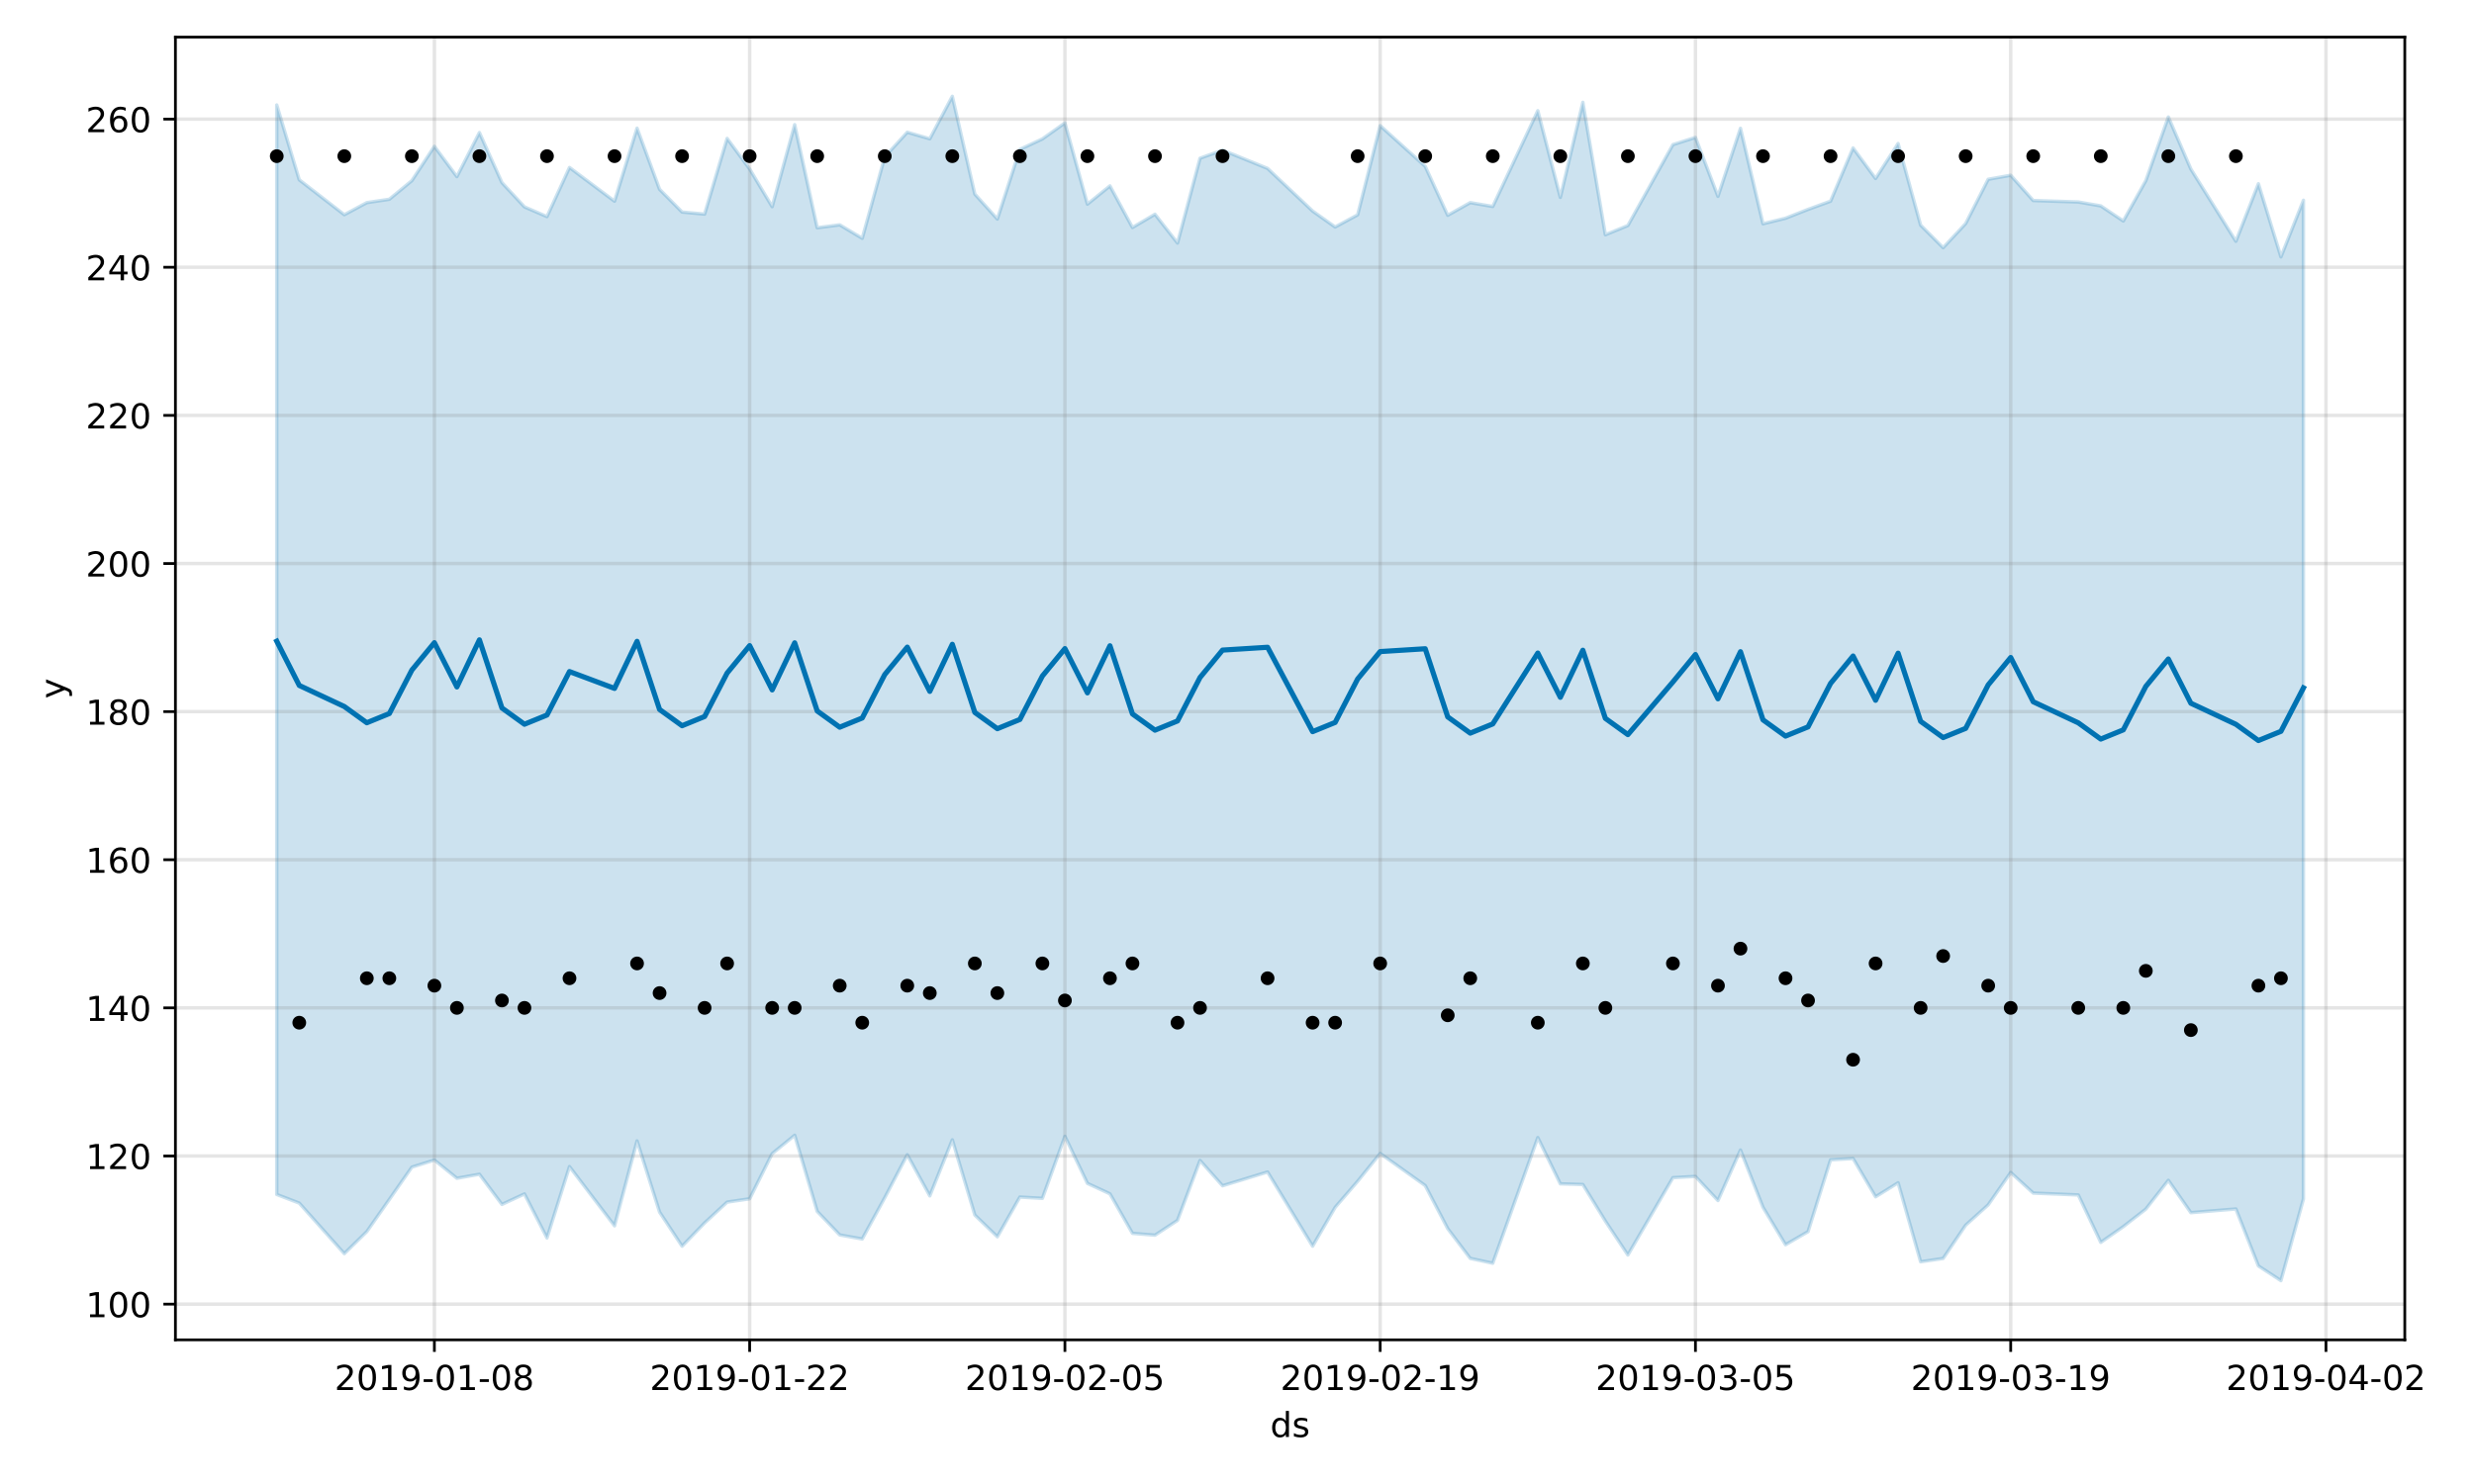 <?xml version="1.0" encoding="utf-8" standalone="no"?>
<!DOCTYPE svg PUBLIC "-//W3C//DTD SVG 1.1//EN"
  "http://www.w3.org/Graphics/SVG/1.1/DTD/svg11.dtd">
<!-- Created with matplotlib (https://matplotlib.org/) -->
<svg height="432pt" version="1.1" viewBox="0 0 720 432" width="720pt" xmlns="http://www.w3.org/2000/svg" xmlns:xlink="http://www.w3.org/1999/xlink">
 <defs>
  <style type="text/css">
*{stroke-linecap:butt;stroke-linejoin:round;}
  </style>
 </defs>
 <g id="figure_1">
  <g id="patch_1">
   <path d="M 0 432 
L 720 432 
L 720 0 
L 0 0 
z
" style="fill:#ffffff;"/>
  </g>
  <g id="axes_1">
   <g id="patch_2">
    <path d="M 51.05 390.04 
L 699.857 390.04 
L 699.857 10.8 
L 51.05 10.8 
z
" style="fill:#ffffff;"/>
   </g>
   <g id="PolyCollection_1">
    <defs>
     <path d="M 80.541 -401.441 
L 80.541 -84.285 
L 87.095 -81.766 
L 100.202 -67.056 
L 106.756 -73.472 
L 113.309 -82.833 
L 119.863 -92.236 
L 126.417 -94.301 
L 132.97 -89 
L 139.524 -90.166 
L 146.077 -81.383 
L 152.631 -84.444 
L 159.185 -71.628 
L 165.738 -92.398 
L 178.845 -75.158 
L 185.399 -99.874 
L 191.953 -79.152 
L 198.506 -69.219 
L 205.06 -75.991 
L 211.613 -82.058 
L 218.167 -83.029 
L 224.721 -96.159 
L 231.274 -101.512 
L 237.828 -79.36 
L 244.381 -72.505 
L 250.935 -71.326 
L 257.489 -83.333 
L 264.042 -95.843 
L 270.596 -83.872 
L 277.15 -100.193 
L 283.703 -78.297 
L 290.257 -71.965 
L 296.81 -83.531 
L 303.364 -83.157 
L 309.918 -101.223 
L 316.471 -87.509 
L 323.025 -84.467 
L 329.578 -72.964 
L 336.132 -72.429 
L 342.686 -76.739 
L 349.239 -94.177 
L 355.793 -86.816 
L 368.9 -90.82 
L 382.007 -69.231 
L 388.561 -80.517 
L 395.114 -88.119 
L 401.668 -96.23 
L 414.775 -86.878 
L 421.329 -74.336 
L 427.883 -65.673 
L 434.436 -64.265 
L 447.543 -100.844 
L 454.097 -87.379 
L 460.651 -87.183 
L 467.204 -76.536 
L 473.758 -66.658 
L 486.865 -89.17 
L 493.419 -89.534 
L 499.972 -82.512 
L 506.526 -97.224 
L 513.079 -80.546 
L 519.633 -69.658 
L 526.187 -73.456 
L 532.74 -94.364 
L 539.294 -94.754 
L 545.847 -83.604 
L 552.401 -87.69 
L 558.955 -64.691 
L 565.508 -65.656 
L 572.062 -75.339 
L 578.616 -81.256 
L 585.169 -90.688 
L 591.723 -84.686 
L 604.83 -84.146 
L 611.384 -70.337 
L 617.937 -74.915 
L 624.491 -80.02 
L 631.044 -88.403 
L 637.598 -78.99 
L 650.705 -80.062 
L 657.259 -63.472 
L 663.812 -59.198 
L 670.366 -82.989 
L 670.366 -373.703 
L 670.366 -373.703 
L 663.812 -357.223 
L 657.259 -378.514 
L 650.705 -361.762 
L 637.598 -382.797 
L 631.044 -397.938 
L 624.491 -379.415 
L 617.937 -367.672 
L 611.384 -372.063 
L 604.83 -373.207 
L 591.723 -373.628 
L 585.169 -380.983 
L 578.616 -379.809 
L 572.062 -366.924 
L 565.508 -359.896 
L 558.955 -366.466 
L 552.401 -390.224 
L 545.847 -380.039 
L 539.294 -388.927 
L 532.74 -373.431 
L 526.187 -371.044 
L 519.633 -368.474 
L 513.079 -366.861 
L 506.526 -394.658 
L 499.972 -374.841 
L 493.419 -391.989 
L 486.865 -389.9 
L 473.758 -366.35 
L 467.204 -363.666 
L 460.651 -402.212 
L 454.097 -374.553 
L 447.543 -399.771 
L 434.436 -371.894 
L 427.883 -373.019 
L 421.329 -369.331 
L 414.775 -383.575 
L 401.668 -395.416 
L 395.114 -369.462 
L 388.561 -365.922 
L 382.007 -370.564 
L 368.9 -382.97 
L 355.793 -388.3 
L 349.239 -385.937 
L 342.686 -361.252 
L 336.132 -369.635 
L 329.578 -365.775 
L 323.025 -377.887 
L 316.471 -372.571 
L 309.918 -396.209 
L 303.364 -391.56 
L 296.81 -388.508 
L 290.257 -368.237 
L 283.703 -375.503 
L 277.15 -403.962 
L 270.596 -391.605 
L 264.042 -393.506 
L 257.489 -386.337 
L 250.935 -362.635 
L 244.381 -366.549 
L 237.828 -365.704 
L 231.274 -395.71 
L 224.721 -371.834 
L 218.167 -382.808 
L 211.613 -391.706 
L 205.06 -369.675 
L 198.506 -370.273 
L 191.953 -376.899 
L 185.399 -394.686 
L 178.845 -373.432 
L 165.738 -383.246 
L 159.185 -368.949 
L 152.631 -371.777 
L 146.077 -378.846 
L 139.524 -393.41 
L 132.97 -380.586 
L 126.417 -389.399 
L 119.863 -379.405 
L 113.309 -373.995 
L 106.756 -373.016 
L 100.202 -369.496 
L 87.095 -379.661 
L 80.541 -401.441 
z
" id="m06560db3b6" style="stroke:#0072b2;stroke-opacity:0.2;"/>
    </defs>
    <g clip-path="url(#p74c02e8fc8)">
     <use style="fill:#0072b2;fill-opacity:0.2;stroke:#0072b2;stroke-opacity:0.2;" x="0" xlink:href="#m06560db3b6" y="432"/>
    </g>
   </g>
   <g id="matplotlib.axis_1">
    <g id="xtick_1">
     <g id="line2d_1">
      <path clip-path="url(#p74c02e8fc8)" d="M 126.417 390.04 
L 126.417 10.8 
" style="fill:none;stroke:#808080;stroke-linecap:square;stroke-opacity:0.2;"/>
     </g>
     <g id="line2d_2">
      <defs>
       <path d="M 0 0 
L 0 3.5 
" id="m2cb76d1466" style="stroke:#000000;stroke-width:0.8;"/>
      </defs>
      <g>
       <use style="stroke:#000000;stroke-width:0.8;" x="126.417" xlink:href="#m2cb76d1466" y="390.04"/>
      </g>
     </g>
     <g id="text_1">
      <!-- 2019-01-08 -->
      <defs>
       <path d="M 19.188 8.297 
L 53.609 8.297 
L 53.609 0 
L 7.328 0 
L 7.328 8.297 
Q 12.938 14.109 22.625 23.891 
Q 32.328 33.688 34.812 36.531 
Q 39.547 41.844 41.422 45.531 
Q 43.312 49.219 43.312 52.781 
Q 43.312 58.594 39.234 62.25 
Q 35.156 65.922 28.609 65.922 
Q 23.969 65.922 18.812 64.312 
Q 13.672 62.703 7.812 59.422 
L 7.812 69.391 
Q 13.766 71.781 18.938 73 
Q 24.125 74.219 28.422 74.219 
Q 39.75 74.219 46.484 68.547 
Q 53.219 62.891 53.219 53.422 
Q 53.219 48.922 51.531 44.891 
Q 49.859 40.875 45.406 35.406 
Q 44.188 33.984 37.641 27.219 
Q 31.109 20.453 19.188 8.297 
z
" id="DejaVuSans-50"/>
       <path d="M 31.781 66.406 
Q 24.172 66.406 20.328 58.906 
Q 16.5 51.422 16.5 36.375 
Q 16.5 21.391 20.328 13.891 
Q 24.172 6.391 31.781 6.391 
Q 39.453 6.391 43.281 13.891 
Q 47.125 21.391 47.125 36.375 
Q 47.125 51.422 43.281 58.906 
Q 39.453 66.406 31.781 66.406 
z
M 31.781 74.219 
Q 44.047 74.219 50.516 64.516 
Q 56.984 54.828 56.984 36.375 
Q 56.984 17.969 50.516 8.266 
Q 44.047 -1.422 31.781 -1.422 
Q 19.531 -1.422 13.062 8.266 
Q 6.594 17.969 6.594 36.375 
Q 6.594 54.828 13.062 64.516 
Q 19.531 74.219 31.781 74.219 
z
" id="DejaVuSans-48"/>
       <path d="M 12.406 8.297 
L 28.516 8.297 
L 28.516 63.922 
L 10.984 60.406 
L 10.984 69.391 
L 28.422 72.906 
L 38.281 72.906 
L 38.281 8.297 
L 54.391 8.297 
L 54.391 0 
L 12.406 0 
z
" id="DejaVuSans-49"/>
       <path d="M 10.984 1.516 
L 10.984 10.5 
Q 14.703 8.734 18.5 7.812 
Q 22.312 6.891 25.984 6.891 
Q 35.75 6.891 40.891 13.453 
Q 46.047 20.016 46.781 33.406 
Q 43.953 29.203 39.594 26.953 
Q 35.25 24.703 29.984 24.703 
Q 19.047 24.703 12.672 31.312 
Q 6.297 37.938 6.297 49.422 
Q 6.297 60.641 12.938 67.422 
Q 19.578 74.219 30.609 74.219 
Q 43.266 74.219 49.922 64.516 
Q 56.594 54.828 56.594 36.375 
Q 56.594 19.141 48.406 8.859 
Q 40.234 -1.422 26.422 -1.422 
Q 22.703 -1.422 18.891 -0.688 
Q 15.094 0.047 10.984 1.516 
z
M 30.609 32.422 
Q 37.25 32.422 41.125 36.953 
Q 45.016 41.5 45.016 49.422 
Q 45.016 57.281 41.125 61.844 
Q 37.25 66.406 30.609 66.406 
Q 23.969 66.406 20.094 61.844 
Q 16.219 57.281 16.219 49.422 
Q 16.219 41.5 20.094 36.953 
Q 23.969 32.422 30.609 32.422 
z
" id="DejaVuSans-57"/>
       <path d="M 4.891 31.391 
L 31.203 31.391 
L 31.203 23.391 
L 4.891 23.391 
z
" id="DejaVuSans-45"/>
       <path d="M 31.781 34.625 
Q 24.75 34.625 20.719 30.859 
Q 16.703 27.094 16.703 20.516 
Q 16.703 13.922 20.719 10.156 
Q 24.75 6.391 31.781 6.391 
Q 38.812 6.391 42.859 10.172 
Q 46.922 13.969 46.922 20.516 
Q 46.922 27.094 42.891 30.859 
Q 38.875 34.625 31.781 34.625 
z
M 21.922 38.812 
Q 15.578 40.375 12.031 44.719 
Q 8.5 49.078 8.5 55.328 
Q 8.5 64.062 14.719 69.141 
Q 20.953 74.219 31.781 74.219 
Q 42.672 74.219 48.875 69.141 
Q 55.078 64.062 55.078 55.328 
Q 55.078 49.078 51.531 44.719 
Q 48 40.375 41.703 38.812 
Q 48.828 37.156 52.797 32.312 
Q 56.781 27.484 56.781 20.516 
Q 56.781 9.906 50.312 4.234 
Q 43.844 -1.422 31.781 -1.422 
Q 19.734 -1.422 13.25 4.234 
Q 6.781 9.906 6.781 20.516 
Q 6.781 27.484 10.781 32.312 
Q 14.797 37.156 21.922 38.812 
z
M 18.312 54.391 
Q 18.312 48.734 21.844 45.562 
Q 25.391 42.391 31.781 42.391 
Q 38.141 42.391 41.719 45.562 
Q 45.312 48.734 45.312 54.391 
Q 45.312 60.062 41.719 63.234 
Q 38.141 66.406 31.781 66.406 
Q 25.391 66.406 21.844 63.234 
Q 18.312 60.062 18.312 54.391 
z
" id="DejaVuSans-56"/>
      </defs>
      <g transform="translate(97.359 404.638)scale(0.1 -0.1)">
       <use xlink:href="#DejaVuSans-50"/>
       <use x="63.623" xlink:href="#DejaVuSans-48"/>
       <use x="127.246" xlink:href="#DejaVuSans-49"/>
       <use x="190.869" xlink:href="#DejaVuSans-57"/>
       <use x="254.492" xlink:href="#DejaVuSans-45"/>
       <use x="290.576" xlink:href="#DejaVuSans-48"/>
       <use x="354.199" xlink:href="#DejaVuSans-49"/>
       <use x="417.822" xlink:href="#DejaVuSans-45"/>
       <use x="453.906" xlink:href="#DejaVuSans-48"/>
       <use x="517.529" xlink:href="#DejaVuSans-56"/>
      </g>
     </g>
    </g>
    <g id="xtick_2">
     <g id="line2d_3">
      <path clip-path="url(#p74c02e8fc8)" d="M 218.167 390.04 
L 218.167 10.8 
" style="fill:none;stroke:#808080;stroke-linecap:square;stroke-opacity:0.2;"/>
     </g>
     <g id="line2d_4">
      <g>
       <use style="stroke:#000000;stroke-width:0.8;" x="218.167" xlink:href="#m2cb76d1466" y="390.04"/>
      </g>
     </g>
     <g id="text_2">
      <!-- 2019-01-22 -->
      <g transform="translate(189.109 404.638)scale(0.1 -0.1)">
       <use xlink:href="#DejaVuSans-50"/>
       <use x="63.623" xlink:href="#DejaVuSans-48"/>
       <use x="127.246" xlink:href="#DejaVuSans-49"/>
       <use x="190.869" xlink:href="#DejaVuSans-57"/>
       <use x="254.492" xlink:href="#DejaVuSans-45"/>
       <use x="290.576" xlink:href="#DejaVuSans-48"/>
       <use x="354.199" xlink:href="#DejaVuSans-49"/>
       <use x="417.822" xlink:href="#DejaVuSans-45"/>
       <use x="453.906" xlink:href="#DejaVuSans-50"/>
       <use x="517.529" xlink:href="#DejaVuSans-50"/>
      </g>
     </g>
    </g>
    <g id="xtick_3">
     <g id="line2d_5">
      <path clip-path="url(#p74c02e8fc8)" d="M 309.918 390.04 
L 309.918 10.8 
" style="fill:none;stroke:#808080;stroke-linecap:square;stroke-opacity:0.2;"/>
     </g>
     <g id="line2d_6">
      <g>
       <use style="stroke:#000000;stroke-width:0.8;" x="309.918" xlink:href="#m2cb76d1466" y="390.04"/>
      </g>
     </g>
     <g id="text_3">
      <!-- 2019-02-05 -->
      <defs>
       <path d="M 10.797 72.906 
L 49.516 72.906 
L 49.516 64.594 
L 19.828 64.594 
L 19.828 46.734 
Q 21.969 47.469 24.109 47.828 
Q 26.266 48.188 28.422 48.188 
Q 40.625 48.188 47.75 41.5 
Q 54.891 34.812 54.891 23.391 
Q 54.891 11.625 47.562 5.094 
Q 40.234 -1.422 26.906 -1.422 
Q 22.312 -1.422 17.547 -0.641 
Q 12.797 0.141 7.719 1.703 
L 7.719 11.625 
Q 12.109 9.234 16.797 8.062 
Q 21.484 6.891 26.703 6.891 
Q 35.156 6.891 40.078 11.328 
Q 45.016 15.766 45.016 23.391 
Q 45.016 31 40.078 35.438 
Q 35.156 39.891 26.703 39.891 
Q 22.75 39.891 18.812 39.016 
Q 14.891 38.141 10.797 36.281 
z
" id="DejaVuSans-53"/>
      </defs>
      <g transform="translate(280.86 404.638)scale(0.1 -0.1)">
       <use xlink:href="#DejaVuSans-50"/>
       <use x="63.623" xlink:href="#DejaVuSans-48"/>
       <use x="127.246" xlink:href="#DejaVuSans-49"/>
       <use x="190.869" xlink:href="#DejaVuSans-57"/>
       <use x="254.492" xlink:href="#DejaVuSans-45"/>
       <use x="290.576" xlink:href="#DejaVuSans-48"/>
       <use x="354.199" xlink:href="#DejaVuSans-50"/>
       <use x="417.822" xlink:href="#DejaVuSans-45"/>
       <use x="453.906" xlink:href="#DejaVuSans-48"/>
       <use x="517.529" xlink:href="#DejaVuSans-53"/>
      </g>
     </g>
    </g>
    <g id="xtick_4">
     <g id="line2d_7">
      <path clip-path="url(#p74c02e8fc8)" d="M 401.668 390.04 
L 401.668 10.8 
" style="fill:none;stroke:#808080;stroke-linecap:square;stroke-opacity:0.2;"/>
     </g>
     <g id="line2d_8">
      <g>
       <use style="stroke:#000000;stroke-width:0.8;" x="401.668" xlink:href="#m2cb76d1466" y="390.04"/>
      </g>
     </g>
     <g id="text_4">
      <!-- 2019-02-19 -->
      <g transform="translate(372.61 404.638)scale(0.1 -0.1)">
       <use xlink:href="#DejaVuSans-50"/>
       <use x="63.623" xlink:href="#DejaVuSans-48"/>
       <use x="127.246" xlink:href="#DejaVuSans-49"/>
       <use x="190.869" xlink:href="#DejaVuSans-57"/>
       <use x="254.492" xlink:href="#DejaVuSans-45"/>
       <use x="290.576" xlink:href="#DejaVuSans-48"/>
       <use x="354.199" xlink:href="#DejaVuSans-50"/>
       <use x="417.822" xlink:href="#DejaVuSans-45"/>
       <use x="453.906" xlink:href="#DejaVuSans-49"/>
       <use x="517.529" xlink:href="#DejaVuSans-57"/>
      </g>
     </g>
    </g>
    <g id="xtick_5">
     <g id="line2d_9">
      <path clip-path="url(#p74c02e8fc8)" d="M 493.419 390.04 
L 493.419 10.8 
" style="fill:none;stroke:#808080;stroke-linecap:square;stroke-opacity:0.2;"/>
     </g>
     <g id="line2d_10">
      <g>
       <use style="stroke:#000000;stroke-width:0.8;" x="493.419" xlink:href="#m2cb76d1466" y="390.04"/>
      </g>
     </g>
     <g id="text_5">
      <!-- 2019-03-05 -->
      <defs>
       <path d="M 40.578 39.312 
Q 47.656 37.797 51.625 33 
Q 55.609 28.219 55.609 21.188 
Q 55.609 10.406 48.188 4.484 
Q 40.766 -1.422 27.094 -1.422 
Q 22.516 -1.422 17.656 -0.516 
Q 12.797 0.391 7.625 2.203 
L 7.625 11.719 
Q 11.719 9.328 16.594 8.109 
Q 21.484 6.891 26.812 6.891 
Q 36.078 6.891 40.938 10.547 
Q 45.797 14.203 45.797 21.188 
Q 45.797 27.641 41.281 31.266 
Q 36.766 34.906 28.719 34.906 
L 20.219 34.906 
L 20.219 43.016 
L 29.109 43.016 
Q 36.375 43.016 40.234 45.922 
Q 44.094 48.828 44.094 54.297 
Q 44.094 59.906 40.109 62.906 
Q 36.141 65.922 28.719 65.922 
Q 24.656 65.922 20.016 65.031 
Q 15.375 64.156 9.812 62.312 
L 9.812 71.094 
Q 15.438 72.656 20.344 73.438 
Q 25.25 74.219 29.594 74.219 
Q 40.828 74.219 47.359 69.109 
Q 53.906 64.016 53.906 55.328 
Q 53.906 49.266 50.438 45.094 
Q 46.969 40.922 40.578 39.312 
z
" id="DejaVuSans-51"/>
      </defs>
      <g transform="translate(464.361 404.638)scale(0.1 -0.1)">
       <use xlink:href="#DejaVuSans-50"/>
       <use x="63.623" xlink:href="#DejaVuSans-48"/>
       <use x="127.246" xlink:href="#DejaVuSans-49"/>
       <use x="190.869" xlink:href="#DejaVuSans-57"/>
       <use x="254.492" xlink:href="#DejaVuSans-45"/>
       <use x="290.576" xlink:href="#DejaVuSans-48"/>
       <use x="354.199" xlink:href="#DejaVuSans-51"/>
       <use x="417.822" xlink:href="#DejaVuSans-45"/>
       <use x="453.906" xlink:href="#DejaVuSans-48"/>
       <use x="517.529" xlink:href="#DejaVuSans-53"/>
      </g>
     </g>
    </g>
    <g id="xtick_6">
     <g id="line2d_11">
      <path clip-path="url(#p74c02e8fc8)" d="M 585.169 390.04 
L 585.169 10.8 
" style="fill:none;stroke:#808080;stroke-linecap:square;stroke-opacity:0.2;"/>
     </g>
     <g id="line2d_12">
      <g>
       <use style="stroke:#000000;stroke-width:0.8;" x="585.169" xlink:href="#m2cb76d1466" y="390.04"/>
      </g>
     </g>
     <g id="text_6">
      <!-- 2019-03-19 -->
      <g transform="translate(556.111 404.638)scale(0.1 -0.1)">
       <use xlink:href="#DejaVuSans-50"/>
       <use x="63.623" xlink:href="#DejaVuSans-48"/>
       <use x="127.246" xlink:href="#DejaVuSans-49"/>
       <use x="190.869" xlink:href="#DejaVuSans-57"/>
       <use x="254.492" xlink:href="#DejaVuSans-45"/>
       <use x="290.576" xlink:href="#DejaVuSans-48"/>
       <use x="354.199" xlink:href="#DejaVuSans-51"/>
       <use x="417.822" xlink:href="#DejaVuSans-45"/>
       <use x="453.906" xlink:href="#DejaVuSans-49"/>
       <use x="517.529" xlink:href="#DejaVuSans-57"/>
      </g>
     </g>
    </g>
    <g id="xtick_7">
     <g id="line2d_13">
      <path clip-path="url(#p74c02e8fc8)" d="M 676.92 390.04 
L 676.92 10.8 
" style="fill:none;stroke:#808080;stroke-linecap:square;stroke-opacity:0.2;"/>
     </g>
     <g id="line2d_14">
      <g>
       <use style="stroke:#000000;stroke-width:0.8;" x="676.92" xlink:href="#m2cb76d1466" y="390.04"/>
      </g>
     </g>
     <g id="text_7">
      <!-- 2019-04-02 -->
      <defs>
       <path d="M 37.797 64.312 
L 12.891 25.391 
L 37.797 25.391 
z
M 35.203 72.906 
L 47.609 72.906 
L 47.609 25.391 
L 58.016 25.391 
L 58.016 17.188 
L 47.609 17.188 
L 47.609 0 
L 37.797 0 
L 37.797 17.188 
L 4.891 17.188 
L 4.891 26.703 
z
" id="DejaVuSans-52"/>
      </defs>
      <g transform="translate(647.862 404.638)scale(0.1 -0.1)">
       <use xlink:href="#DejaVuSans-50"/>
       <use x="63.623" xlink:href="#DejaVuSans-48"/>
       <use x="127.246" xlink:href="#DejaVuSans-49"/>
       <use x="190.869" xlink:href="#DejaVuSans-57"/>
       <use x="254.492" xlink:href="#DejaVuSans-45"/>
       <use x="290.576" xlink:href="#DejaVuSans-48"/>
       <use x="354.199" xlink:href="#DejaVuSans-52"/>
       <use x="417.822" xlink:href="#DejaVuSans-45"/>
       <use x="453.906" xlink:href="#DejaVuSans-48"/>
       <use x="517.529" xlink:href="#DejaVuSans-50"/>
      </g>
     </g>
    </g>
    <g id="text_8">
     <!-- ds -->
     <defs>
      <path d="M 45.406 46.391 
L 45.406 75.984 
L 54.391 75.984 
L 54.391 0 
L 45.406 0 
L 45.406 8.203 
Q 42.578 3.328 38.25 0.953 
Q 33.938 -1.422 27.875 -1.422 
Q 17.969 -1.422 11.734 6.484 
Q 5.516 14.406 5.516 27.297 
Q 5.516 40.188 11.734 48.094 
Q 17.969 56 27.875 56 
Q 33.938 56 38.25 53.625 
Q 42.578 51.266 45.406 46.391 
z
M 14.797 27.297 
Q 14.797 17.391 18.875 11.75 
Q 22.953 6.109 30.078 6.109 
Q 37.203 6.109 41.297 11.75 
Q 45.406 17.391 45.406 27.297 
Q 45.406 37.203 41.297 42.844 
Q 37.203 48.484 30.078 48.484 
Q 22.953 48.484 18.875 42.844 
Q 14.797 37.203 14.797 27.297 
z
" id="DejaVuSans-100"/>
      <path d="M 44.281 53.078 
L 44.281 44.578 
Q 40.484 46.531 36.375 47.5 
Q 32.281 48.484 27.875 48.484 
Q 21.188 48.484 17.844 46.438 
Q 14.5 44.391 14.5 40.281 
Q 14.5 37.156 16.891 35.375 
Q 19.281 33.594 26.516 31.984 
L 29.594 31.297 
Q 39.156 29.25 43.188 25.516 
Q 47.219 21.781 47.219 15.094 
Q 47.219 7.469 41.188 3.016 
Q 35.156 -1.422 24.609 -1.422 
Q 20.219 -1.422 15.453 -0.562 
Q 10.688 0.297 5.422 2 
L 5.422 11.281 
Q 10.406 8.688 15.234 7.391 
Q 20.062 6.109 24.812 6.109 
Q 31.156 6.109 34.562 8.281 
Q 37.984 10.453 37.984 14.406 
Q 37.984 18.062 35.516 20.016 
Q 33.062 21.969 24.703 23.781 
L 21.578 24.516 
Q 13.234 26.266 9.516 29.906 
Q 5.812 33.547 5.812 39.891 
Q 5.812 47.609 11.281 51.797 
Q 16.75 56 26.812 56 
Q 31.781 56 36.172 55.266 
Q 40.578 54.547 44.281 53.078 
z
" id="DejaVuSans-115"/>
     </defs>
     <g transform="translate(369.675 418.317)scale(0.1 -0.1)">
      <use xlink:href="#DejaVuSans-100"/>
      <use x="63.477" xlink:href="#DejaVuSans-115"/>
     </g>
    </g>
   </g>
   <g id="matplotlib.axis_2">
    <g id="ytick_1">
     <g id="line2d_15">
      <path clip-path="url(#p74c02e8fc8)" d="M 51.05 379.639 
L 699.857 379.639 
" style="fill:none;stroke:#808080;stroke-linecap:square;stroke-opacity:0.2;"/>
     </g>
     <g id="line2d_16">
      <defs>
       <path d="M 0 0 
L -3.5 0 
" id="m1bf0314f49" style="stroke:#000000;stroke-width:0.8;"/>
      </defs>
      <g>
       <use style="stroke:#000000;stroke-width:0.8;" x="51.05" xlink:href="#m1bf0314f49" y="379.639"/>
      </g>
     </g>
     <g id="text_9">
      <!-- 100 -->
      <g transform="translate(24.962 383.439)scale(0.1 -0.1)">
       <use xlink:href="#DejaVuSans-49"/>
       <use x="63.623" xlink:href="#DejaVuSans-48"/>
       <use x="127.246" xlink:href="#DejaVuSans-48"/>
      </g>
     </g>
    </g>
    <g id="ytick_2">
     <g id="line2d_17">
      <path clip-path="url(#p74c02e8fc8)" d="M 51.05 336.519 
L 699.857 336.519 
" style="fill:none;stroke:#808080;stroke-linecap:square;stroke-opacity:0.2;"/>
     </g>
     <g id="line2d_18">
      <g>
       <use style="stroke:#000000;stroke-width:0.8;" x="51.05" xlink:href="#m1bf0314f49" y="336.519"/>
      </g>
     </g>
     <g id="text_10">
      <!-- 120 -->
      <g transform="translate(24.962 340.318)scale(0.1 -0.1)">
       <use xlink:href="#DejaVuSans-49"/>
       <use x="63.623" xlink:href="#DejaVuSans-50"/>
       <use x="127.246" xlink:href="#DejaVuSans-48"/>
      </g>
     </g>
    </g>
    <g id="ytick_3">
     <g id="line2d_19">
      <path clip-path="url(#p74c02e8fc8)" d="M 51.05 293.399 
L 699.857 293.399 
" style="fill:none;stroke:#808080;stroke-linecap:square;stroke-opacity:0.2;"/>
     </g>
     <g id="line2d_20">
      <g>
       <use style="stroke:#000000;stroke-width:0.8;" x="51.05" xlink:href="#m1bf0314f49" y="293.399"/>
      </g>
     </g>
     <g id="text_11">
      <!-- 140 -->
      <g transform="translate(24.962 297.198)scale(0.1 -0.1)">
       <use xlink:href="#DejaVuSans-49"/>
       <use x="63.623" xlink:href="#DejaVuSans-52"/>
       <use x="127.246" xlink:href="#DejaVuSans-48"/>
      </g>
     </g>
    </g>
    <g id="ytick_4">
     <g id="line2d_21">
      <path clip-path="url(#p74c02e8fc8)" d="M 51.05 250.279 
L 699.857 250.279 
" style="fill:none;stroke:#808080;stroke-linecap:square;stroke-opacity:0.2;"/>
     </g>
     <g id="line2d_22">
      <g>
       <use style="stroke:#000000;stroke-width:0.8;" x="51.05" xlink:href="#m1bf0314f49" y="250.279"/>
      </g>
     </g>
     <g id="text_12">
      <!-- 160 -->
      <defs>
       <path d="M 33.016 40.375 
Q 26.375 40.375 22.484 35.828 
Q 18.609 31.297 18.609 23.391 
Q 18.609 15.531 22.484 10.953 
Q 26.375 6.391 33.016 6.391 
Q 39.656 6.391 43.531 10.953 
Q 47.406 15.531 47.406 23.391 
Q 47.406 31.297 43.531 35.828 
Q 39.656 40.375 33.016 40.375 
z
M 52.594 71.297 
L 52.594 62.312 
Q 48.875 64.062 45.094 64.984 
Q 41.312 65.922 37.594 65.922 
Q 27.828 65.922 22.672 59.328 
Q 17.531 52.734 16.797 39.406 
Q 19.672 43.656 24.016 45.922 
Q 28.375 48.188 33.594 48.188 
Q 44.578 48.188 50.953 41.516 
Q 57.328 34.859 57.328 23.391 
Q 57.328 12.156 50.688 5.359 
Q 44.047 -1.422 33.016 -1.422 
Q 20.359 -1.422 13.672 8.266 
Q 6.984 17.969 6.984 36.375 
Q 6.984 53.656 15.188 63.938 
Q 23.391 74.219 37.203 74.219 
Q 40.922 74.219 44.703 73.484 
Q 48.484 72.75 52.594 71.297 
z
" id="DejaVuSans-54"/>
      </defs>
      <g transform="translate(24.962 254.078)scale(0.1 -0.1)">
       <use xlink:href="#DejaVuSans-49"/>
       <use x="63.623" xlink:href="#DejaVuSans-54"/>
       <use x="127.246" xlink:href="#DejaVuSans-48"/>
      </g>
     </g>
    </g>
    <g id="ytick_5">
     <g id="line2d_23">
      <path clip-path="url(#p74c02e8fc8)" d="M 51.05 207.158 
L 699.857 207.158 
" style="fill:none;stroke:#808080;stroke-linecap:square;stroke-opacity:0.2;"/>
     </g>
     <g id="line2d_24">
      <g>
       <use style="stroke:#000000;stroke-width:0.8;" x="51.05" xlink:href="#m1bf0314f49" y="207.158"/>
      </g>
     </g>
     <g id="text_13">
      <!-- 180 -->
      <g transform="translate(24.962 210.957)scale(0.1 -0.1)">
       <use xlink:href="#DejaVuSans-49"/>
       <use x="63.623" xlink:href="#DejaVuSans-56"/>
       <use x="127.246" xlink:href="#DejaVuSans-48"/>
      </g>
     </g>
    </g>
    <g id="ytick_6">
     <g id="line2d_25">
      <path clip-path="url(#p74c02e8fc8)" d="M 51.05 164.038 
L 699.857 164.038 
" style="fill:none;stroke:#808080;stroke-linecap:square;stroke-opacity:0.2;"/>
     </g>
     <g id="line2d_26">
      <g>
       <use style="stroke:#000000;stroke-width:0.8;" x="51.05" xlink:href="#m1bf0314f49" y="164.038"/>
      </g>
     </g>
     <g id="text_14">
      <!-- 200 -->
      <g transform="translate(24.962 167.837)scale(0.1 -0.1)">
       <use xlink:href="#DejaVuSans-50"/>
       <use x="63.623" xlink:href="#DejaVuSans-48"/>
       <use x="127.246" xlink:href="#DejaVuSans-48"/>
      </g>
     </g>
    </g>
    <g id="ytick_7">
     <g id="line2d_27">
      <path clip-path="url(#p74c02e8fc8)" d="M 51.05 120.918 
L 699.857 120.918 
" style="fill:none;stroke:#808080;stroke-linecap:square;stroke-opacity:0.2;"/>
     </g>
     <g id="line2d_28">
      <g>
       <use style="stroke:#000000;stroke-width:0.8;" x="51.05" xlink:href="#m1bf0314f49" y="120.918"/>
      </g>
     </g>
     <g id="text_15">
      <!-- 220 -->
      <g transform="translate(24.962 124.717)scale(0.1 -0.1)">
       <use xlink:href="#DejaVuSans-50"/>
       <use x="63.623" xlink:href="#DejaVuSans-50"/>
       <use x="127.246" xlink:href="#DejaVuSans-48"/>
      </g>
     </g>
    </g>
    <g id="ytick_8">
     <g id="line2d_29">
      <path clip-path="url(#p74c02e8fc8)" d="M 51.05 77.797 
L 699.857 77.797 
" style="fill:none;stroke:#808080;stroke-linecap:square;stroke-opacity:0.2;"/>
     </g>
     <g id="line2d_30">
      <g>
       <use style="stroke:#000000;stroke-width:0.8;" x="51.05" xlink:href="#m1bf0314f49" y="77.797"/>
      </g>
     </g>
     <g id="text_16">
      <!-- 240 -->
      <g transform="translate(24.962 81.596)scale(0.1 -0.1)">
       <use xlink:href="#DejaVuSans-50"/>
       <use x="63.623" xlink:href="#DejaVuSans-52"/>
       <use x="127.246" xlink:href="#DejaVuSans-48"/>
      </g>
     </g>
    </g>
    <g id="ytick_9">
     <g id="line2d_31">
      <path clip-path="url(#p74c02e8fc8)" d="M 51.05 34.677 
L 699.857 34.677 
" style="fill:none;stroke:#808080;stroke-linecap:square;stroke-opacity:0.2;"/>
     </g>
     <g id="line2d_32">
      <g>
       <use style="stroke:#000000;stroke-width:0.8;" x="51.05" xlink:href="#m1bf0314f49" y="34.677"/>
      </g>
     </g>
     <g id="text_17">
      <!-- 260 -->
      <g transform="translate(24.962 38.476)scale(0.1 -0.1)">
       <use xlink:href="#DejaVuSans-50"/>
       <use x="63.623" xlink:href="#DejaVuSans-54"/>
       <use x="127.246" xlink:href="#DejaVuSans-48"/>
      </g>
     </g>
    </g>
    <g id="text_18">
     <!-- y -->
     <defs>
      <path d="M 32.172 -5.078 
Q 28.375 -14.844 24.75 -17.812 
Q 21.141 -20.797 15.094 -20.797 
L 7.906 -20.797 
L 7.906 -13.281 
L 13.188 -13.281 
Q 16.891 -13.281 18.938 -11.516 
Q 21 -9.766 23.484 -3.219 
L 25.094 0.875 
L 2.984 54.688 
L 12.5 54.688 
L 29.594 11.922 
L 46.688 54.688 
L 56.203 54.688 
z
" id="DejaVuSans-121"/>
     </defs>
     <g transform="translate(18.883 203.379)rotate(-90)scale(0.1 -0.1)">
      <use xlink:href="#DejaVuSans-121"/>
     </g>
    </g>
   </g>
   <g id="line2d_33">
    <defs>
     <path d="M 0 1.5 
C 0.398 1.5 0.779 1.342 1.061 1.061 
C 1.342 0.779 1.5 0.398 1.5 0 
C 1.5 -0.398 1.342 -0.779 1.061 -1.061 
C 0.779 -1.342 0.398 -1.5 0 -1.5 
C -0.398 -1.5 -0.779 -1.342 -1.061 -1.061 
C -1.342 -0.779 -1.5 -0.398 -1.5 0 
C -1.5 0.398 -1.342 0.779 -1.061 1.061 
C -0.779 1.342 -0.398 1.5 0 1.5 
z
" id="meedb279586" style="stroke:#000000;"/>
    </defs>
    <g clip-path="url(#p74c02e8fc8)">
     <use style="stroke:#000000;" x="80.541" xlink:href="#meedb279586" y="45.457"/>
     <use style="stroke:#000000;" x="87.095" xlink:href="#meedb279586" y="297.711"/>
     <use style="stroke:#000000;" x="100.202" xlink:href="#meedb279586" y="45.457"/>
     <use style="stroke:#000000;" x="106.756" xlink:href="#meedb279586" y="284.775"/>
     <use style="stroke:#000000;" x="113.309" xlink:href="#meedb279586" y="284.775"/>
     <use style="stroke:#000000;" x="119.863" xlink:href="#meedb279586" y="45.457"/>
     <use style="stroke:#000000;" x="126.417" xlink:href="#meedb279586" y="286.931"/>
     <use style="stroke:#000000;" x="132.97" xlink:href="#meedb279586" y="293.399"/>
     <use style="stroke:#000000;" x="139.524" xlink:href="#meedb279586" y="45.457"/>
     <use style="stroke:#000000;" x="146.077" xlink:href="#meedb279586" y="291.243"/>
     <use style="stroke:#000000;" x="152.631" xlink:href="#meedb279586" y="293.399"/>
     <use style="stroke:#000000;" x="159.185" xlink:href="#meedb279586" y="45.457"/>
     <use style="stroke:#000000;" x="165.738" xlink:href="#meedb279586" y="284.775"/>
     <use style="stroke:#000000;" x="178.845" xlink:href="#meedb279586" y="45.457"/>
     <use style="stroke:#000000;" x="185.399" xlink:href="#meedb279586" y="280.463"/>
     <use style="stroke:#000000;" x="191.953" xlink:href="#meedb279586" y="289.087"/>
     <use style="stroke:#000000;" x="198.506" xlink:href="#meedb279586" y="45.457"/>
     <use style="stroke:#000000;" x="205.06" xlink:href="#meedb279586" y="293.399"/>
     <use style="stroke:#000000;" x="211.613" xlink:href="#meedb279586" y="280.463"/>
     <use style="stroke:#000000;" x="218.167" xlink:href="#meedb279586" y="45.457"/>
     <use style="stroke:#000000;" x="224.721" xlink:href="#meedb279586" y="293.399"/>
     <use style="stroke:#000000;" x="231.274" xlink:href="#meedb279586" y="293.399"/>
     <use style="stroke:#000000;" x="237.828" xlink:href="#meedb279586" y="45.457"/>
     <use style="stroke:#000000;" x="244.381" xlink:href="#meedb279586" y="286.931"/>
     <use style="stroke:#000000;" x="250.935" xlink:href="#meedb279586" y="297.711"/>
     <use style="stroke:#000000;" x="257.489" xlink:href="#meedb279586" y="45.457"/>
     <use style="stroke:#000000;" x="264.042" xlink:href="#meedb279586" y="286.931"/>
     <use style="stroke:#000000;" x="270.596" xlink:href="#meedb279586" y="289.087"/>
     <use style="stroke:#000000;" x="277.15" xlink:href="#meedb279586" y="45.457"/>
     <use style="stroke:#000000;" x="283.703" xlink:href="#meedb279586" y="280.463"/>
     <use style="stroke:#000000;" x="290.257" xlink:href="#meedb279586" y="289.087"/>
     <use style="stroke:#000000;" x="296.81" xlink:href="#meedb279586" y="45.457"/>
     <use style="stroke:#000000;" x="303.364" xlink:href="#meedb279586" y="280.463"/>
     <use style="stroke:#000000;" x="309.918" xlink:href="#meedb279586" y="291.243"/>
     <use style="stroke:#000000;" x="316.471" xlink:href="#meedb279586" y="45.457"/>
     <use style="stroke:#000000;" x="323.025" xlink:href="#meedb279586" y="284.775"/>
     <use style="stroke:#000000;" x="329.578" xlink:href="#meedb279586" y="280.463"/>
     <use style="stroke:#000000;" x="336.132" xlink:href="#meedb279586" y="45.457"/>
     <use style="stroke:#000000;" x="342.686" xlink:href="#meedb279586" y="297.711"/>
     <use style="stroke:#000000;" x="349.239" xlink:href="#meedb279586" y="293.399"/>
     <use style="stroke:#000000;" x="355.793" xlink:href="#meedb279586" y="45.457"/>
     <use style="stroke:#000000;" x="368.9" xlink:href="#meedb279586" y="284.775"/>
     <use style="stroke:#000000;" x="382.007" xlink:href="#meedb279586" y="297.711"/>
     <use style="stroke:#000000;" x="388.561" xlink:href="#meedb279586" y="297.711"/>
     <use style="stroke:#000000;" x="395.114" xlink:href="#meedb279586" y="45.457"/>
     <use style="stroke:#000000;" x="401.668" xlink:href="#meedb279586" y="280.463"/>
     <use style="stroke:#000000;" x="414.775" xlink:href="#meedb279586" y="45.457"/>
     <use style="stroke:#000000;" x="421.329" xlink:href="#meedb279586" y="295.555"/>
     <use style="stroke:#000000;" x="427.883" xlink:href="#meedb279586" y="284.775"/>
     <use style="stroke:#000000;" x="434.436" xlink:href="#meedb279586" y="45.457"/>
     <use style="stroke:#000000;" x="447.543" xlink:href="#meedb279586" y="297.711"/>
     <use style="stroke:#000000;" x="454.097" xlink:href="#meedb279586" y="45.457"/>
     <use style="stroke:#000000;" x="460.651" xlink:href="#meedb279586" y="280.463"/>
     <use style="stroke:#000000;" x="467.204" xlink:href="#meedb279586" y="293.399"/>
     <use style="stroke:#000000;" x="473.758" xlink:href="#meedb279586" y="45.457"/>
     <use style="stroke:#000000;" x="486.865" xlink:href="#meedb279586" y="280.463"/>
     <use style="stroke:#000000;" x="493.419" xlink:href="#meedb279586" y="45.457"/>
     <use style="stroke:#000000;" x="499.972" xlink:href="#meedb279586" y="286.931"/>
     <use style="stroke:#000000;" x="506.526" xlink:href="#meedb279586" y="276.151"/>
     <use style="stroke:#000000;" x="513.079" xlink:href="#meedb279586" y="45.457"/>
     <use style="stroke:#000000;" x="519.633" xlink:href="#meedb279586" y="284.775"/>
     <use style="stroke:#000000;" x="526.187" xlink:href="#meedb279586" y="291.243"/>
     <use style="stroke:#000000;" x="532.74" xlink:href="#meedb279586" y="45.457"/>
     <use style="stroke:#000000;" x="539.294" xlink:href="#meedb279586" y="308.491"/>
     <use style="stroke:#000000;" x="545.847" xlink:href="#meedb279586" y="280.463"/>
     <use style="stroke:#000000;" x="552.401" xlink:href="#meedb279586" y="45.457"/>
     <use style="stroke:#000000;" x="558.955" xlink:href="#meedb279586" y="293.399"/>
     <use style="stroke:#000000;" x="565.508" xlink:href="#meedb279586" y="278.307"/>
     <use style="stroke:#000000;" x="572.062" xlink:href="#meedb279586" y="45.457"/>
     <use style="stroke:#000000;" x="578.616" xlink:href="#meedb279586" y="286.931"/>
     <use style="stroke:#000000;" x="585.169" xlink:href="#meedb279586" y="293.399"/>
     <use style="stroke:#000000;" x="591.723" xlink:href="#meedb279586" y="45.457"/>
     <use style="stroke:#000000;" x="604.83" xlink:href="#meedb279586" y="293.399"/>
     <use style="stroke:#000000;" x="611.384" xlink:href="#meedb279586" y="45.457"/>
     <use style="stroke:#000000;" x="617.937" xlink:href="#meedb279586" y="293.399"/>
     <use style="stroke:#000000;" x="624.491" xlink:href="#meedb279586" y="282.619"/>
     <use style="stroke:#000000;" x="631.044" xlink:href="#meedb279586" y="45.457"/>
     <use style="stroke:#000000;" x="637.598" xlink:href="#meedb279586" y="299.867"/>
     <use style="stroke:#000000;" x="650.705" xlink:href="#meedb279586" y="45.457"/>
     <use style="stroke:#000000;" x="657.259" xlink:href="#meedb279586" y="286.931"/>
     <use style="stroke:#000000;" x="663.812" xlink:href="#meedb279586" y="284.775"/>
    </g>
   </g>
   <g id="line2d_34">
    <path clip-path="url(#p74c02e8fc8)" d="M 80.541 186.655 
L 87.095 199.536 
L 100.202 205.67 
L 106.756 210.397 
L 113.309 207.718 
L 119.863 195.065 
L 126.417 187.087 
L 132.97 199.968 
L 139.524 186.265 
L 146.077 206.101 
L 152.631 210.828 
L 159.185 208.15 
L 165.738 195.496 
L 178.845 200.399 
L 185.399 186.697 
L 191.953 206.533 
L 198.506 211.26 
L 205.06 208.581 
L 211.613 195.928 
L 218.167 187.95 
L 224.721 200.831 
L 231.274 187.129 
L 237.828 206.965 
L 244.381 211.691 
L 250.935 209.013 
L 257.489 196.36 
L 264.042 188.381 
L 270.596 201.262 
L 277.15 187.56 
L 283.703 207.396 
L 290.257 212.123 
L 296.81 209.444 
L 303.364 196.791 
L 309.918 188.813 
L 316.471 201.694 
L 323.025 187.992 
L 329.578 207.828 
L 336.132 212.554 
L 342.686 209.876 
L 349.239 197.223 
L 355.793 189.244 
L 368.9 188.423 
L 382.007 212.986 
L 388.561 210.307 
L 395.114 197.654 
L 401.668 189.676 
L 414.775 188.855 
L 421.329 208.691 
L 427.883 213.418 
L 434.436 210.739 
L 447.543 190.108 
L 454.097 202.989 
L 460.651 189.286 
L 467.204 209.122 
L 473.758 213.849 
L 486.865 198.517 
L 493.419 190.539 
L 499.972 203.42 
L 506.526 189.718 
L 513.079 209.554 
L 519.633 214.281 
L 526.187 211.602 
L 532.74 198.949 
L 539.294 190.971 
L 545.847 203.852 
L 552.401 190.15 
L 558.955 209.986 
L 565.508 214.712 
L 572.062 212.034 
L 578.616 199.381 
L 585.169 191.402 
L 591.723 204.284 
L 604.83 210.417 
L 611.384 215.144 
L 617.937 212.465 
L 624.491 199.812 
L 631.044 191.834 
L 637.598 204.715 
L 650.705 210.849 
L 657.259 215.575 
L 663.812 212.897 
L 670.366 200.244 
" style="fill:none;stroke:#0072b2;stroke-linecap:square;stroke-width:1.5;"/>
   </g>
   <g id="patch_3">
    <path d="M 51.05 390.04 
L 51.05 10.8 
" style="fill:none;stroke:#000000;stroke-linecap:square;stroke-linejoin:miter;stroke-width:0.8;"/>
   </g>
   <g id="patch_4">
    <path d="M 699.857 390.04 
L 699.857 10.8 
" style="fill:none;stroke:#000000;stroke-linecap:square;stroke-linejoin:miter;stroke-width:0.8;"/>
   </g>
   <g id="patch_5">
    <path d="M 51.05 390.04 
L 699.857 390.04 
" style="fill:none;stroke:#000000;stroke-linecap:square;stroke-linejoin:miter;stroke-width:0.8;"/>
   </g>
   <g id="patch_6">
    <path d="M 51.05 10.8 
L 699.857 10.8 
" style="fill:none;stroke:#000000;stroke-linecap:square;stroke-linejoin:miter;stroke-width:0.8;"/>
   </g>
  </g>
 </g>
 <defs>
  <clipPath id="p74c02e8fc8">
   <rect height="379.24" width="648.807" x="51.05" y="10.8"/>
  </clipPath>
 </defs>
</svg>
